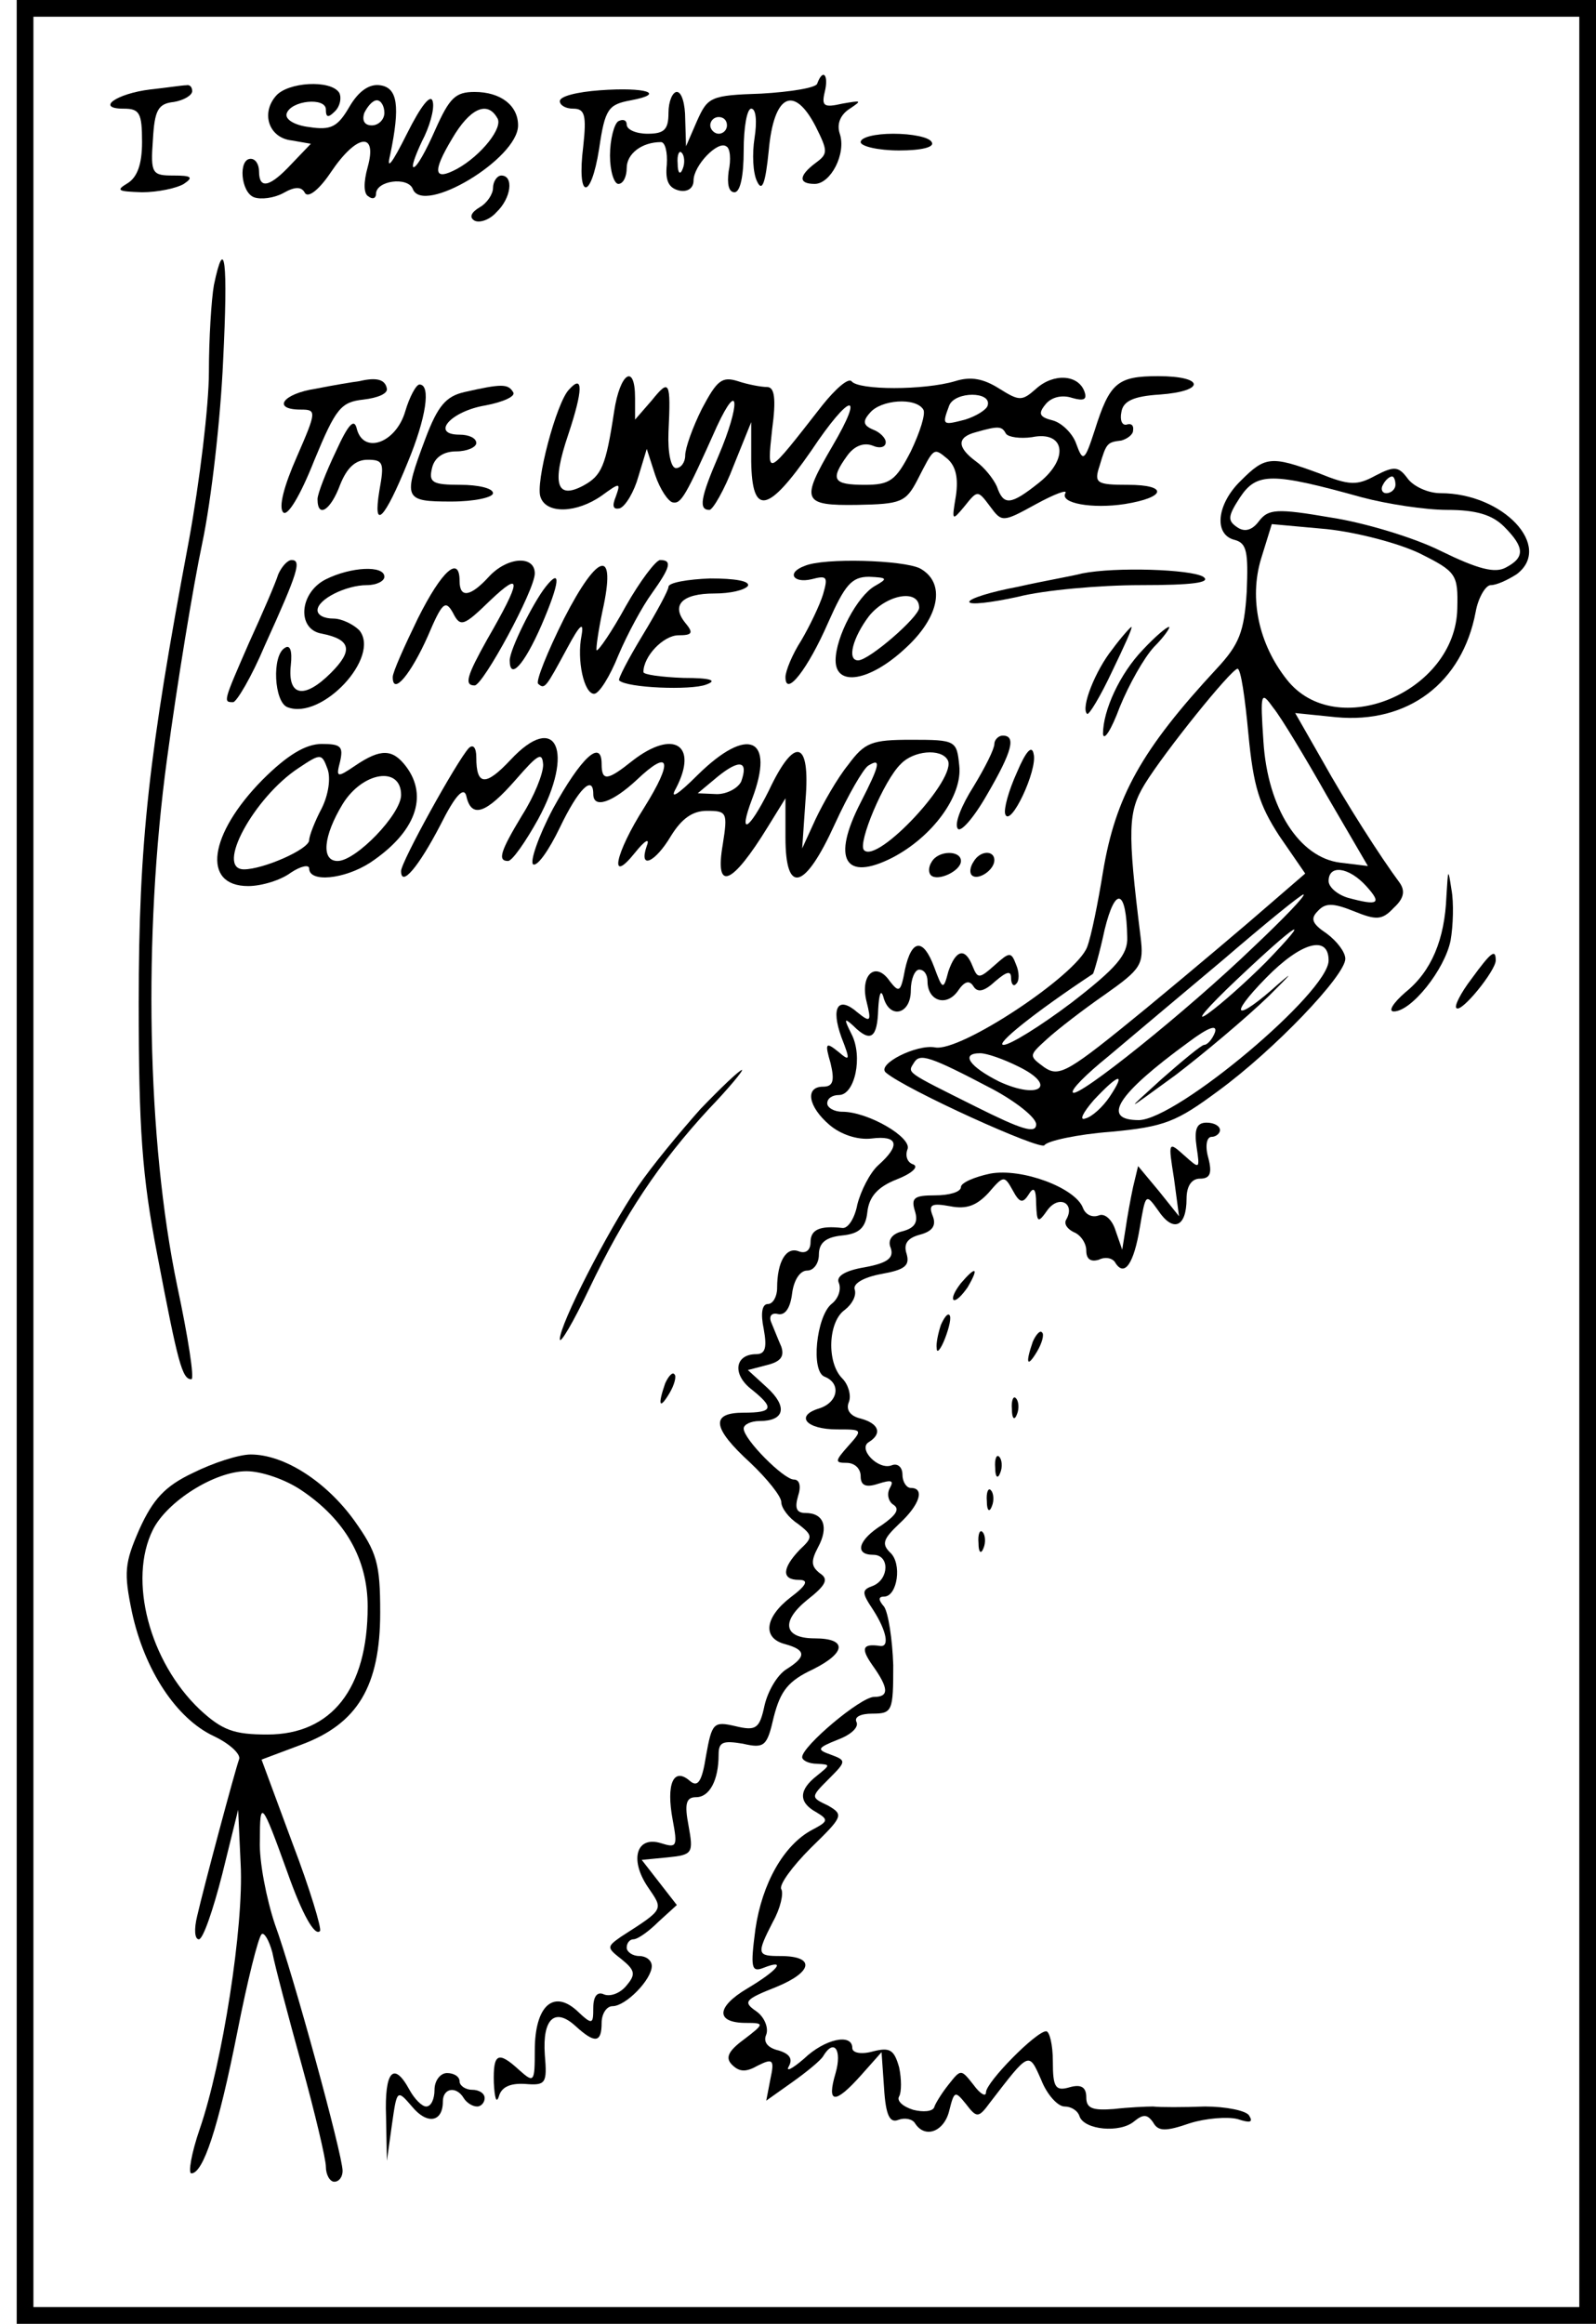 <?xml version="1.0" standalone="no"?>
<!DOCTYPE svg PUBLIC "-//W3C//DTD SVG 20010904//EN"
 "http://www.w3.org/TR/2001/REC-SVG-20010904/DTD/svg10.dtd">
<svg version="1.0" xmlns="http://www.w3.org/2000/svg"
 width="191pt" height="278pt" viewBox="0 0 191 278"
 preserveAspectRatio="xMidYMid meet">
<g transform="translate(0,278) scale(0.1,-0.1)"
fill="#000000" stroke="none">
<path d="M20 1390 l0 -1390 945 0 945 0 0 1390 0 1390 -945 0 -945 0 0 -1390z
m1870 0 l0 -1370 -925 0 -925 0 0 1370 0 1370 925 0 925 0 0 -1370z"/>
<path d="M978 2680 c-1 -5 -32 -10 -67 -12 -61 -2 -64 -4 -77 -33 l-13 -30 -1
33 c0 17 -4 32 -10 32 -5 0 -10 -11 -10 -25 0 -20 -5 -25 -25 -25 -14 0 -25 5
-25 11 0 5 -4 7 -10 4 -5 -3 -10 -22 -10 -41 0 -19 5 -34 10 -34 6 0 10 9 10
19 0 17 18 31 41 31 5 0 8 -12 7 -27 -2 -19 2 -28 15 -31 10 -2 17 3 17 12 0
18 29 48 39 41 5 -2 6 -16 3 -30 -2 -15 0 -25 7 -25 7 0 11 20 11 50 0 28 4
50 9 50 6 0 7 -16 4 -35 -3 -19 -2 -42 3 -52 6 -13 10 -3 14 37 6 67 30 79 56
29 15 -30 15 -33 0 -44 -20 -15 -21 -25 -1 -25 19 0 38 36 30 60 -4 12 1 23
12 30 15 10 14 10 -9 6 -22 -5 -25 -3 -21 14 5 20 -2 29 -9 10z m-108 -50 c0
-5 -4 -10 -10 -10 -5 0 -10 5 -10 10 0 6 5 10 10 10 6 0 10 -4 10 -10z m-53
-52 c-3 -8 -6 -5 -6 6 -1 11 2 17 5 13 3 -3 4 -12 1 -19z"/>
<path d="M180 2673 c-41 -5 -66 -23 -32 -23 19 0 22 -5 22 -40 0 -27 -6 -42
-17 -49 -15 -9 -12 -10 17 -11 19 0 42 5 50 10 12 8 9 10 -12 10 -26 0 -28 2
-25 43 2 35 6 43 25 45 12 2 22 8 22 13 0 5 -3 8 -7 7 -5 0 -24 -3 -43 -5z"/>
<path d="M330 2665 c-18 -21 -8 -50 19 -53 l23 -4 -23 -24 c-26 -28 -39 -31
-39 -9 0 8 -4 15 -10 15 -15 0 -12 -40 4 -46 8 -3 24 -1 35 5 14 8 22 8 26 0
4 -6 17 4 31 25 31 46 56 49 44 6 -5 -18 -5 -32 1 -35 5 -4 9 -2 9 3 0 16 38
21 44 6 12 -32 126 36 126 76 0 24 -21 40 -52 40 -23 0 -30 -7 -47 -45 -11
-25 -22 -45 -26 -45 -3 0 2 14 10 31 9 17 15 38 13 47 -2 11 -14 -4 -31 -38
-18 -36 -25 -45 -20 -25 12 58 9 80 -12 83 -13 2 -26 -7 -37 -26 -14 -24 -22
-28 -48 -24 -17 2 -29 9 -27 16 5 16 47 20 47 5 0 -10 3 -10 11 -2 6 6 8 16 5
22 -10 16 -62 13 -76 -4z m130 -20 c0 -8 -7 -15 -15 -15 -9 0 -12 6 -9 15 4 8
10 15 15 15 5 0 9 -7 9 -15z m135 -6 c8 -11 -19 -45 -48 -61 -28 -15 -30 -4
-6 36 21 36 42 46 54 25z"/>
<path d="M718 2672 c-27 -2 -48 -7 -48 -13 0 -5 7 -9 16 -9 14 0 16 -8 12 -45
-8 -64 9 -66 19 -3 7 48 11 53 38 58 43 8 18 16 -37 12z"/>
<path d="M1030 2610 c0 -5 21 -10 46 -10 27 0 43 4 39 10 -3 6 -24 10 -46 10
-21 0 -39 -4 -39 -10z"/>
<path d="M590 2555 c0 -7 -7 -18 -16 -23 -10 -6 -13 -12 -6 -16 6 -3 18 1 26
10 18 17 21 44 6 44 -5 0 -10 -7 -10 -15z"/>
<path d="M256 2439 c-3 -17 -6 -64 -6 -104 0 -40 -11 -131 -24 -202 -48 -255
-60 -361 -60 -553 0 -150 4 -207 22 -300 25 -131 30 -150 41 -150 4 0 -4 51
-17 112 -36 173 -41 418 -12 631 12 89 31 205 42 257 11 52 22 150 25 218 6
120 2 153 -11 91z"/>
<path d="M430 2324 c-8 -1 -32 -5 -52 -9 -40 -6 -53 -25 -18 -25 19 0 19 -2
-5 -57 -15 -34 -22 -60 -16 -66 5 -5 20 19 37 62 26 63 32 70 59 73 17 2 29 7
28 13 -2 11 -12 14 -33 9z"/>
<path d="M735 2288 c-10 -66 -15 -77 -37 -89 -32 -17 -38 2 -18 61 18 54 18
73 1 54 -15 -15 -41 -113 -34 -129 7 -20 43 -19 73 2 22 16 23 16 17 -1 -5
-12 -3 -16 5 -14 7 3 17 20 22 38 l10 33 10 -31 c6 -18 16 -32 21 -33 10 -2
15 6 53 91 27 58 28 26 2 -35 -22 -51 -24 -65 -11 -65 4 0 18 24 29 53 l21 52
0 -47 c1 -66 20 -62 72 13 46 69 65 73 25 5 -38 -65 -36 -71 30 -70 52 1 58 3
72 30 20 39 19 39 36 25 10 -9 13 -23 10 -44 -5 -30 -5 -31 10 -13 16 20 16
20 31 0 14 -19 15 -19 55 3 22 12 38 18 35 13 -7 -12 32 -19 71 -13 50 8 52
23 4 23 -38 0 -41 2 -34 23 8 27 9 28 26 30 7 2 14 7 14 12 1 6 -2 9 -8 7 -5
-1 -8 5 -6 15 2 13 14 19 46 21 55 4 54 22 -2 22 -49 0 -58 -8 -76 -65 -12
-37 -14 -38 -22 -16 -4 12 -17 25 -28 28 -16 4 -18 8 -9 19 7 9 20 12 32 8 14
-4 18 -2 15 7 -7 21 -37 23 -58 4 -17 -15 -20 -15 -44 0 -19 12 -34 15 -53 9
-37 -11 -116 -11 -124 0 -4 4 -19 -9 -35 -29 -68 -87 -66 -86 -60 -29 5 37 3
51 -6 51 -7 0 -23 3 -35 7 -19 6 -25 1 -43 -33 -11 -22 -20 -47 -20 -56 0 -8
-5 -15 -11 -15 -6 0 -10 18 -9 43 3 62 1 64 -20 38 l-20 -23 0 26 c0 42 -18
30 -25 -16z m447 7 c-1 -5 -14 -13 -27 -17 -27 -7 -28 -7 -19 17 7 17 51 17
46 0z m-77 -5 c3 -5 -4 -27 -15 -50 -18 -35 -25 -40 -55 -40 -38 0 -42 6 -21
35 8 11 19 16 30 12 9 -4 16 -2 16 4 0 5 -7 12 -15 15 -12 5 -13 10 -4 20 13
16 55 19 64 4z m99 -29 c3 -4 17 -6 31 -4 39 8 45 -25 9 -54 -35 -28 -43 -28
-51 -5 -4 9 -15 23 -25 30 -23 17 -23 29 0 35 28 8 31 7 36 -2z"/>
<path d="M485 2288 c-11 -38 -50 -52 -58 -21 -3 13 -10 6 -25 -27 -12 -25 -22
-51 -22 -57 0 -24 16 -13 27 17 8 20 18 30 33 30 19 0 20 -4 14 -37 -8 -49 6
-35 34 34 22 53 28 93 14 93 -4 0 -12 -15 -17 -32z"/>
<path d="M556 2311 c-22 -5 -32 -16 -47 -56 -27 -72 -26 -75 31 -75 28 0 50 5
50 10 0 6 -18 10 -39 10 -34 0 -38 3 -34 20 3 13 14 20 29 20 13 0 24 5 24 10
0 6 -9 10 -20 10 -35 0 -11 28 31 35 21 4 37 11 33 16 -6 10 -14 10 -58 0z"/>
<path d="M1485 2205 c-29 -28 -33 -65 -7 -71 14 -4 16 -14 14 -62 -3 -48 -9
-63 -36 -92 -90 -97 -121 -153 -136 -243 -6 -37 -14 -77 -19 -90 -13 -34 -152
-126 -182 -120 -22 4 -70 -20 -59 -30 23 -20 186 -94 190 -87 3 5 39 13 79 16
65 6 79 12 129 49 67 49 152 138 152 158 0 8 -10 21 -22 30 -18 12 -20 18 -11
27 9 10 18 10 43 0 27 -11 34 -11 48 4 12 11 14 20 7 30 -23 31 -64 95 -93
147 l-32 56 49 -5 c86 -8 151 41 167 126 3 17 12 32 18 32 7 0 20 6 31 13 44
33 -16 97 -91 97 -15 0 -32 8 -39 17 -11 15 -16 16 -39 4 -22 -12 -31 -12 -68
3 -57 21 -64 20 -93 -9z m145 -20 c30 -8 76 -15 102 -15 35 0 54 -6 68 -20 25
-25 25 -37 2 -49 -13 -7 -33 -2 -78 20 -32 16 -92 34 -132 40 -64 11 -74 10
-85 -4 -8 -11 -17 -14 -26 -8 -12 8 -12 13 3 36 20 30 38 30 146 0z m40 15 c0
-5 -5 -10 -11 -10 -5 0 -7 5 -4 10 3 6 8 10 11 10 2 0 4 -4 4 -10z m29 -82
c44 -22 46 -25 45 -66 -2 -100 -145 -160 -204 -85 -34 43 -45 97 -31 144 l13
42 66 -6 c37 -4 86 -17 111 -29z m-205 -216 c6 -63 13 -85 37 -122 l31 -45
-44 -38 c-24 -21 -89 -76 -146 -123 -94 -77 -104 -83 -122 -71 -19 14 -19 14
3 34 12 11 43 35 69 53 44 31 47 36 43 69 -16 129 -15 150 5 183 24 39 103
137 111 138 4 0 9 -35 13 -78z m94 -74 l49 -84 -33 4 c-49 6 -87 65 -92 145
-4 59 -3 61 12 40 9 -11 38 -59 64 -105z m47 -108 c19 -21 15 -24 -22 -14 -13
4 -23 13 -23 20 0 20 24 17 45 -6z m-286 -61 c1 -21 -13 -37 -66 -78 -37 -28
-74 -51 -82 -51 -11 0 36 38 107 85 1 1 8 25 14 53 13 53 26 48 27 -9z m151
-12 c-80 -77 -210 -181 -216 -174 -3 3 16 22 42 43 26 22 88 74 138 116 50 43
93 78 96 78 3 -1 -24 -29 -60 -63z m15 -18 c-22 -22 -53 -50 -70 -62 -16 -11
-1 7 35 41 74 70 93 81 35 21z m75 2 c0 -38 -181 -190 -227 -191 -46 0 -26 31
59 93 24 18 35 22 32 12 -3 -8 -9 -15 -13 -15 -3 0 -26 -19 -51 -41 -45 -41
-45 -40 17 5 34 26 84 68 111 94 26 26 32 32 12 15 -51 -46 -62 -41 -15 7 42
43 75 52 75 21z m-402 -154 c28 -15 52 -34 52 -42 0 -12 -18 -6 -72 21 -86 43
-82 40 -74 53 7 11 18 8 94 -32z m31 27 c47 -23 25 -40 -23 -18 -36 18 -47 34
-23 34 8 0 28 -7 46 -16z m109 -36 c-8 -12 -21 -24 -29 -26 -8 -3 -3 7 10 22
30 32 39 34 19 4z"/>
<path d="M333 2093 c-3 -10 -19 -47 -35 -82 -31 -71 -31 -71 -19 -71 4 0 22
30 38 68 40 88 44 102 32 102 -5 0 -12 -8 -16 -17z"/>
<path d="M585 2090 c-22 -24 -35 -26 -35 -5 0 31 -21 13 -50 -45 -16 -33 -30
-64 -30 -70 0 -23 22 4 42 49 17 40 21 44 30 28 9 -18 13 -16 45 15 38 36 37
24 -4 -47 -24 -43 -28 -55 -15 -55 10 0 72 114 72 134 0 22 -33 20 -55 -4z"/>
<path d="M675 2040 c-20 -40 -34 -75 -31 -78 8 -7 9 -5 35 43 15 28 20 32 17
15 -6 -30 3 -70 15 -70 6 0 19 21 29 46 11 26 29 59 40 74 22 31 25 40 10 40
-5 0 -24 -25 -41 -55 -17 -31 -33 -54 -35 -53 -1 2 2 23 7 47 17 76 -5 71 -46
-9z"/>
<path d="M963 2103 c-22 -8 -14 -21 8 -16 19 5 20 3 14 -18 -4 -13 -16 -38
-26 -55 -11 -17 -19 -37 -19 -44 0 -25 27 10 51 65 20 45 28 55 49 55 22 -1
23 -2 7 -11 -21 -12 -47 -61 -47 -89 0 -32 41 -25 83 14 42 38 49 79 18 96
-20 10 -115 13 -138 3z m137 -50 c0 -11 -60 -63 -73 -63 -14 0 -6 28 13 53 21
26 60 33 60 10z"/>
<path d="M390 2087 c-32 -16 -35 -60 -5 -65 35 -7 38 -20 11 -47 -32 -32 -52
-28 -48 9 2 18 -1 25 -7 21 -16 -9 -13 -65 3 -71 41 -16 112 60 86 92 -7 7
-21 14 -31 14 -11 0 -19 4 -19 10 0 13 34 30 59 30 12 0 21 5 21 10 0 14 -40
12 -70 -3z"/>
<path d="M1295 2094 c-11 -3 -46 -9 -77 -16 -32 -6 -58 -14 -58 -18 0 -4 26
-1 58 6 31 8 98 14 147 14 62 0 85 3 75 10 -15 9 -105 12 -145 4z"/>
<path d="M653 2078 c-15 -19 -43 -75 -43 -88 0 -24 17 -6 38 42 22 51 24 70 5
46z"/>
<path d="M800 2078 c0 -4 -14 -30 -31 -58 -17 -28 -30 -53 -28 -54 9 -9 86
-12 104 -5 14 5 6 8 -27 8 -27 1 -48 4 -48 7 0 19 24 44 42 44 17 0 18 3 8 15
-17 21 -4 35 35 35 19 0 36 4 40 9 3 6 -16 9 -45 9 -27 -1 -50 -5 -50 -10z"/>
<path d="M1331 2003 c-20 -25 -38 -70 -30 -77 2 -2 16 21 30 51 14 29 25 53
23 53 -1 0 -12 -12 -23 -27z"/>
<path d="M1368 2003 c-28 -29 -48 -73 -48 -101 1 -9 10 5 20 32 11 27 29 59
41 72 13 13 20 24 18 24 -3 0 -17 -12 -31 -27z"/>
<path d="M611 1871 c-30 -32 -41 -31 -41 3 0 12 -4 16 -9 11 -14 -15 -81 -136
-81 -147 0 -20 21 5 47 55 18 36 28 46 31 35 6 -28 24 -21 59 19 27 31 32 34
33 18 0 -11 -11 -38 -25 -60 -26 -43 -30 -55 -17 -55 5 0 21 23 36 50 44 81
22 130 -33 71z"/>
<path d="M1015 1865 c-13 -16 -30 -46 -39 -65 l-16 -35 4 58 c6 72 -13 77 -44
11 -24 -48 -37 -55 -20 -10 28 74 -5 88 -65 29 -24 -24 -34 -30 -26 -16 27 52
-3 71 -52 33 -30 -24 -37 -25 -37 -4 0 31 -25 7 -58 -53 -18 -34 -28 -64 -24
-67 5 -3 19 17 32 44 22 46 40 64 40 40 0 -18 23 -10 52 17 40 38 44 23 9 -33
-35 -55 -43 -94 -11 -54 12 15 18 18 14 8 -10 -29 10 -20 29 12 13 21 26 30
43 30 24 0 25 -2 19 -40 -10 -58 11 -49 54 21 l21 34 0 -47 c0 -69 23 -63 59
16 16 35 34 66 40 70 16 10 14 1 -9 -44 -35 -68 -19 -95 38 -66 48 25 84 74
80 110 -3 30 -4 31 -57 31 -48 0 -56 -3 -76 -30z m119 6 c13 -21 -84 -125
-100 -108 -8 8 24 84 44 103 15 16 48 19 56 5z m-247 -26 c-4 -8 -17 -15 -29
-15 l-23 1 24 20 c26 21 37 19 28 -6z"/>
<path d="M1190 1890 c0 -6 -11 -28 -25 -51 -14 -22 -23 -44 -19 -50 3 -6 19
12 35 40 31 53 35 71 19 71 -5 0 -10 -5 -10 -10z"/>
<path d="M314 1847 c-64 -65 -73 -127 -17 -127 16 0 39 7 51 16 12 8 22 10 22
5 0 -17 42 -13 73 7 54 36 70 79 43 115 -16 21 -30 22 -61 1 -22 -15 -23 -14
-18 5 4 18 1 21 -22 21 -19 0 -41 -13 -71 -43z m71 -34 c-8 -15 -15 -33 -15
-38 0 -11 -55 -35 -78 -35 -35 0 12 86 65 121 27 18 28 18 35 -1 4 -11 1 -31
-7 -47z m95 16 c0 -23 -54 -79 -76 -79 -20 0 -17 30 6 68 24 39 70 46 70 11z"/>
<path d="M1217 1856 c-10 -22 -16 -44 -14 -50 6 -17 39 53 34 72 -2 11 -9 4
-20 -22z"/>
<path d="M1115 1749 c-4 -6 -4 -13 -1 -16 8 -8 36 5 36 17 0 13 -27 13 -35 -1z"/>
<path d="M1165 1749 c-4 -6 -5 -13 -2 -16 7 -7 27 6 27 18 0 12 -17 12 -25 -2z"/>
<path d="M1731 1708 c-2 -52 -18 -90 -49 -115 -15 -13 -21 -23 -14 -23 21 0
61 50 68 85 3 17 4 45 1 61 -4 26 -4 25 -6 -8z"/>
<path d="M1083 1620 c-5 -27 -7 -28 -18 -14 -17 25 -36 8 -28 -24 6 -24 5 -26
-11 -13 -23 20 -32 6 -19 -30 11 -28 10 -29 -4 -17 -15 12 -16 10 -9 -14 5
-21 3 -28 -9 -28 -22 0 -18 -24 8 -46 13 -11 33 -18 50 -16 32 4 35 -8 8 -32
-10 -9 -21 -31 -25 -47 -3 -16 -11 -29 -18 -28 -27 3 -38 -2 -38 -17 0 -10 -6
-14 -14 -11 -15 6 -26 -12 -26 -44 0 -10 -5 -19 -11 -19 -7 0 -9 -11 -5 -30 4
-22 2 -30 -9 -30 -25 0 -29 -23 -7 -41 29 -23 28 -29 -8 -29 -40 0 -38 -18 8
-60 20 -19 37 -40 37 -47 0 -7 9 -19 20 -26 18 -14 18 -16 2 -31 -21 -22 -22
-36 -1 -36 12 0 10 -6 -10 -21 -31 -24 -34 -49 -6 -56 25 -7 25 -15 1 -30 -11
-7 -22 -26 -26 -43 -6 -28 -10 -31 -35 -25 -26 6 -28 4 -35 -35 -5 -32 -10
-39 -20 -30 -19 16 -28 -4 -20 -47 6 -32 5 -34 -14 -28 -29 9 -38 -19 -16 -52
19 -28 21 -26 -32 -60 -17 -12 -17 -13 1 -27 16 -13 17 -18 6 -31 -7 -9 -19
-14 -27 -11 -8 4 -13 -2 -13 -16 0 -20 -1 -21 -20 -3 -28 25 -50 5 -50 -48 0
-38 -1 -39 -18 -24 -26 24 -32 21 -31 -15 1 -18 3 -25 6 -16 3 11 13 16 31 15
25 -2 27 0 24 35 -3 43 12 57 37 34 23 -21 31 -20 31 4 0 11 6 20 13 20 16 0
47 32 47 48 0 7 -7 12 -15 12 -8 0 -15 5 -15 10 0 6 4 10 8 10 5 0 18 9 30 21
l22 20 -21 27 -21 27 31 3 c30 3 31 5 25 38 -5 26 -3 34 9 34 16 0 27 20 27
51 0 15 5 17 29 13 26 -6 29 -3 37 32 8 31 17 43 47 57 40 20 41 37 2 37 -37
0 -41 20 -9 46 23 18 26 25 15 32 -10 8 -11 14 -2 31 13 24 7 41 -15 41 -11 0
-13 6 -9 20 4 12 2 20 -5 20 -12 0 -60 48 -60 61 0 5 9 9 19 9 30 0 34 17 9
40 l-23 21 23 6 c16 4 21 10 17 22 -4 9 -9 22 -12 29 -3 7 0 12 8 10 9 -2 15
8 17 25 2 15 9 27 18 27 8 0 14 9 14 19 0 14 8 21 28 23 20 2 28 9 30 28 2 18
12 30 35 39 18 7 27 15 20 18 -7 2 -10 10 -7 18 6 14 -47 45 -78 45 -10 0 -18
5 -18 10 0 6 6 10 14 10 19 0 29 46 15 73 -9 18 -9 20 2 10 21 -21 29 -15 30
20 1 17 3 24 6 15 7 -28 33 -22 33 7 0 14 5 25 10 25 6 0 10 -6 10 -14 0 -23
22 -31 36 -12 8 12 14 14 19 6 5 -8 13 -6 26 6 14 12 19 13 19 4 0 -7 3 -11 6
-7 4 3 4 14 0 23 -6 16 -8 15 -26 -1 -18 -16 -20 -16 -26 -1 -9 23 -20 20 -29
-6 -6 -23 -7 -22 -17 5 -13 35 -27 34 -35 -3z"/>
<path d="M1761 1609 c-13 -17 -21 -33 -18 -35 6 -6 47 45 47 57 0 14 -5 11
-29 -22z"/>
<path d="M838 1453 c-24 -27 -58 -68 -75 -93 -36 -53 -93 -164 -93 -182 0 -7
16 20 35 60 42 88 84 151 143 215 25 26 42 47 40 47 -3 0 -25 -21 -50 -47z"/>
<path d="M1432 1408 c4 -27 4 -27 -15 -10 -19 17 -19 16 -12 -28 l6 -45 -24
30 -25 30 -6 -25 c-3 -14 -7 -36 -9 -50 l-4 -25 -8 23 c-4 13 -13 21 -20 18
-8 -3 -16 1 -19 9 -9 24 -73 48 -111 41 -19 -4 -35 -11 -35 -16 0 -6 -14 -10
-31 -10 -25 0 -29 -3 -24 -19 4 -13 0 -20 -15 -24 -13 -3 -18 -11 -14 -20 4
-12 -4 -18 -31 -23 -24 -4 -35 -11 -31 -19 3 -8 -1 -19 -9 -25 -18 -15 -25
-81 -8 -87 20 -8 16 -31 -7 -38 -29 -9 -15 -25 22 -25 30 0 31 0 13 -20 -16
-18 -16 -20 -2 -20 10 0 17 -7 17 -16 0 -11 6 -14 21 -9 16 5 19 4 14 -5 -4
-7 -2 -16 4 -20 8 -5 4 -12 -13 -24 -29 -18 -34 -36 -11 -36 20 0 19 -29 0
-37 -14 -5 -14 -8 0 -29 16 -25 20 -45 8 -43 -21 3 -23 -3 -9 -23 20 -28 20
-38 2 -38 -16 0 -86 -59 -86 -72 0 -4 8 -8 18 -8 16 -1 16 -1 0 -14 -22 -17
-23 -32 -1 -44 15 -9 14 -11 -5 -21 -34 -18 -60 -64 -68 -119 -6 -46 -5 -52
10 -46 28 11 17 -3 -20 -25 -37 -22 -38 -41 -1 -41 22 0 22 -1 -3 -20 -19 -14
-22 -22 -14 -30 9 -9 17 -9 31 -1 18 9 20 7 15 -16 l-5 -26 31 22 c17 12 34
26 37 31 13 22 23 8 15 -20 -11 -37 -1 -38 31 -2 l24 27 3 -43 c2 -33 7 -42
17 -38 8 3 17 1 20 -4 12 -19 35 -10 41 15 6 24 7 24 20 8 13 -17 15 -17 29 2
47 61 46 61 61 27 7 -18 20 -32 28 -32 8 0 16 -5 18 -12 6 -16 48 -20 65 -6
11 9 16 9 23 -1 6 -11 15 -11 44 -1 19 6 45 8 57 5 15 -5 19 -4 14 4 -3 6 -28
11 -53 11 -26 -1 -54 -1 -62 0 -8 0 -30 -1 -47 -3 -26 -2 -33 1 -33 14 0 12
-6 16 -20 12 -17 -5 -20 0 -20 31 0 20 -4 36 -8 36 -12 0 -72 -61 -72 -73 0
-6 -7 -2 -15 9 -15 19 -15 19 -30 0 -8 -10 -16 -23 -17 -27 -2 -5 -13 -6 -25
-3 -13 4 -20 11 -17 16 3 5 3 21 0 35 -6 21 -11 24 -31 19 -14 -4 -25 -2 -25
4 0 18 -33 11 -58 -13 -14 -12 -22 -16 -18 -9 5 9 1 15 -12 19 -13 3 -19 10
-15 19 3 8 -2 21 -12 28 -16 11 -14 14 24 29 44 18 47 37 5 37 -28 0 -29 2 -9
41 9 16 13 34 10 39 -3 5 13 27 35 49 39 38 40 40 21 51 -21 10 -21 10 1 32
21 21 21 22 2 29 -17 6 -16 8 9 18 16 6 25 15 22 21 -3 6 5 10 19 10 24 0 25
3 25 58 -1 31 -6 63 -11 70 -7 8 -7 12 0 12 16 0 22 40 7 53 -10 10 -8 16 11
34 25 23 31 43 14 43 -5 0 -10 7 -10 16 0 9 -6 14 -13 11 -16 -6 -41 20 -27
28 16 10 12 22 -10 28 -13 3 -18 11 -14 20 3 8 -1 21 -8 28 -19 19 -17 68 3
82 9 7 14 17 12 24 -3 7 10 15 32 19 28 5 34 10 30 24 -4 12 1 19 16 23 15 4
20 11 15 23 -5 13 -1 15 21 11 20 -4 32 1 46 16 18 21 19 21 29 3 8 -15 12
-16 19 -5 6 10 9 7 9 -11 1 -23 2 -24 14 -7 14 18 33 7 22 -12 -3 -5 1 -11 9
-15 8 -3 15 -13 15 -22 0 -10 5 -14 15 -11 8 4 17 2 20 -4 11 -17 22 0 29 42
7 41 7 42 22 21 18 -27 34 -20 34 14 0 15 6 24 16 24 12 0 15 6 10 25 -4 14
-2 25 4 25 5 0 10 4 10 8 0 5 -7 9 -16 9 -12 0 -15 -8 -12 -29z"/>
<path d="M1150 1245 c-7 -9 -11 -17 -9 -20 3 -2 10 5 17 15 14 24 10 26 -8 5z"/>
<path d="M1126 1195 c-3 -9 -6 -22 -5 -28 0 -7 5 -1 10 12 5 13 8 26 5 28 -2
2 -6 -3 -10 -12z"/>
<path d="M1236 1175 c-9 -26 -7 -32 5 -12 6 10 9 21 6 23 -2 3 -7 -2 -11 -11z"/>
<path d="M796 1125 c-9 -26 -7 -32 5 -12 6 10 9 21 6 23 -2 3 -7 -2 -11 -11z"/>
<path d="M1211 1094 c0 -11 3 -14 6 -6 3 7 2 16 -1 19 -3 4 -6 -2 -5 -13z"/>
<path d="M231 1018 c-34 -16 -48 -32 -64 -67 -18 -41 -19 -52 -9 -100 15 -69
53 -127 98 -148 19 -9 33 -22 30 -28 -5 -14 -42 -152 -50 -187 -4 -16 -3 -28
2 -28 5 0 17 35 28 78 l19 77 3 -65 c4 -74 -22 -239 -49 -317 -10 -29 -14 -53
-10 -53 14 0 32 53 55 169 12 61 25 113 29 117 3 3 9 -7 13 -22 3 -16 19 -76
35 -134 16 -58 29 -113 29 -122 0 -10 5 -18 10 -18 6 0 10 6 10 13 0 19 -59
235 -81 295 -10 30 -19 75 -18 100 0 50 2 48 33 -38 18 -51 33 -77 39 -70 2 3
-12 50 -33 105 l-37 100 48 18 c67 25 94 70 94 158 0 59 -4 72 -31 110 -34 47
-84 79 -124 79 -14 0 -45 -10 -69 -22z m130 -21 c52 -35 79 -82 79 -139 0 -98
-43 -153 -120 -153 -40 0 -54 5 -81 30 -60 57 -86 155 -56 215 17 34 74 70
112 70 18 0 47 -10 66 -23z"/>
<path d="M1191 1024 c0 -11 3 -14 6 -6 3 7 2 16 -1 19 -3 4 -6 -2 -5 -13z"/>
<path d="M1181 984 c0 -11 3 -14 6 -6 3 7 2 16 -1 19 -3 4 -6 -2 -5 -13z"/>
<path d="M1171 934 c0 -11 3 -14 6 -6 3 7 2 16 -1 19 -3 4 -6 -2 -5 -13z"/>
<path d="M462 248 l1 -53 6 43 c6 42 6 43 24 22 18 -22 37 -19 37 6 0 16 16
19 25 4 3 -5 10 -10 16 -10 5 0 9 5 9 10 0 6 -7 10 -15 10 -8 0 -15 5 -15 10
0 6 -7 10 -15 10 -8 0 -15 -9 -15 -20 0 -11 -4 -20 -10 -20 -5 0 -14 9 -20 20
-19 35 -30 22 -28 -32z"/>
</g>
</svg>
